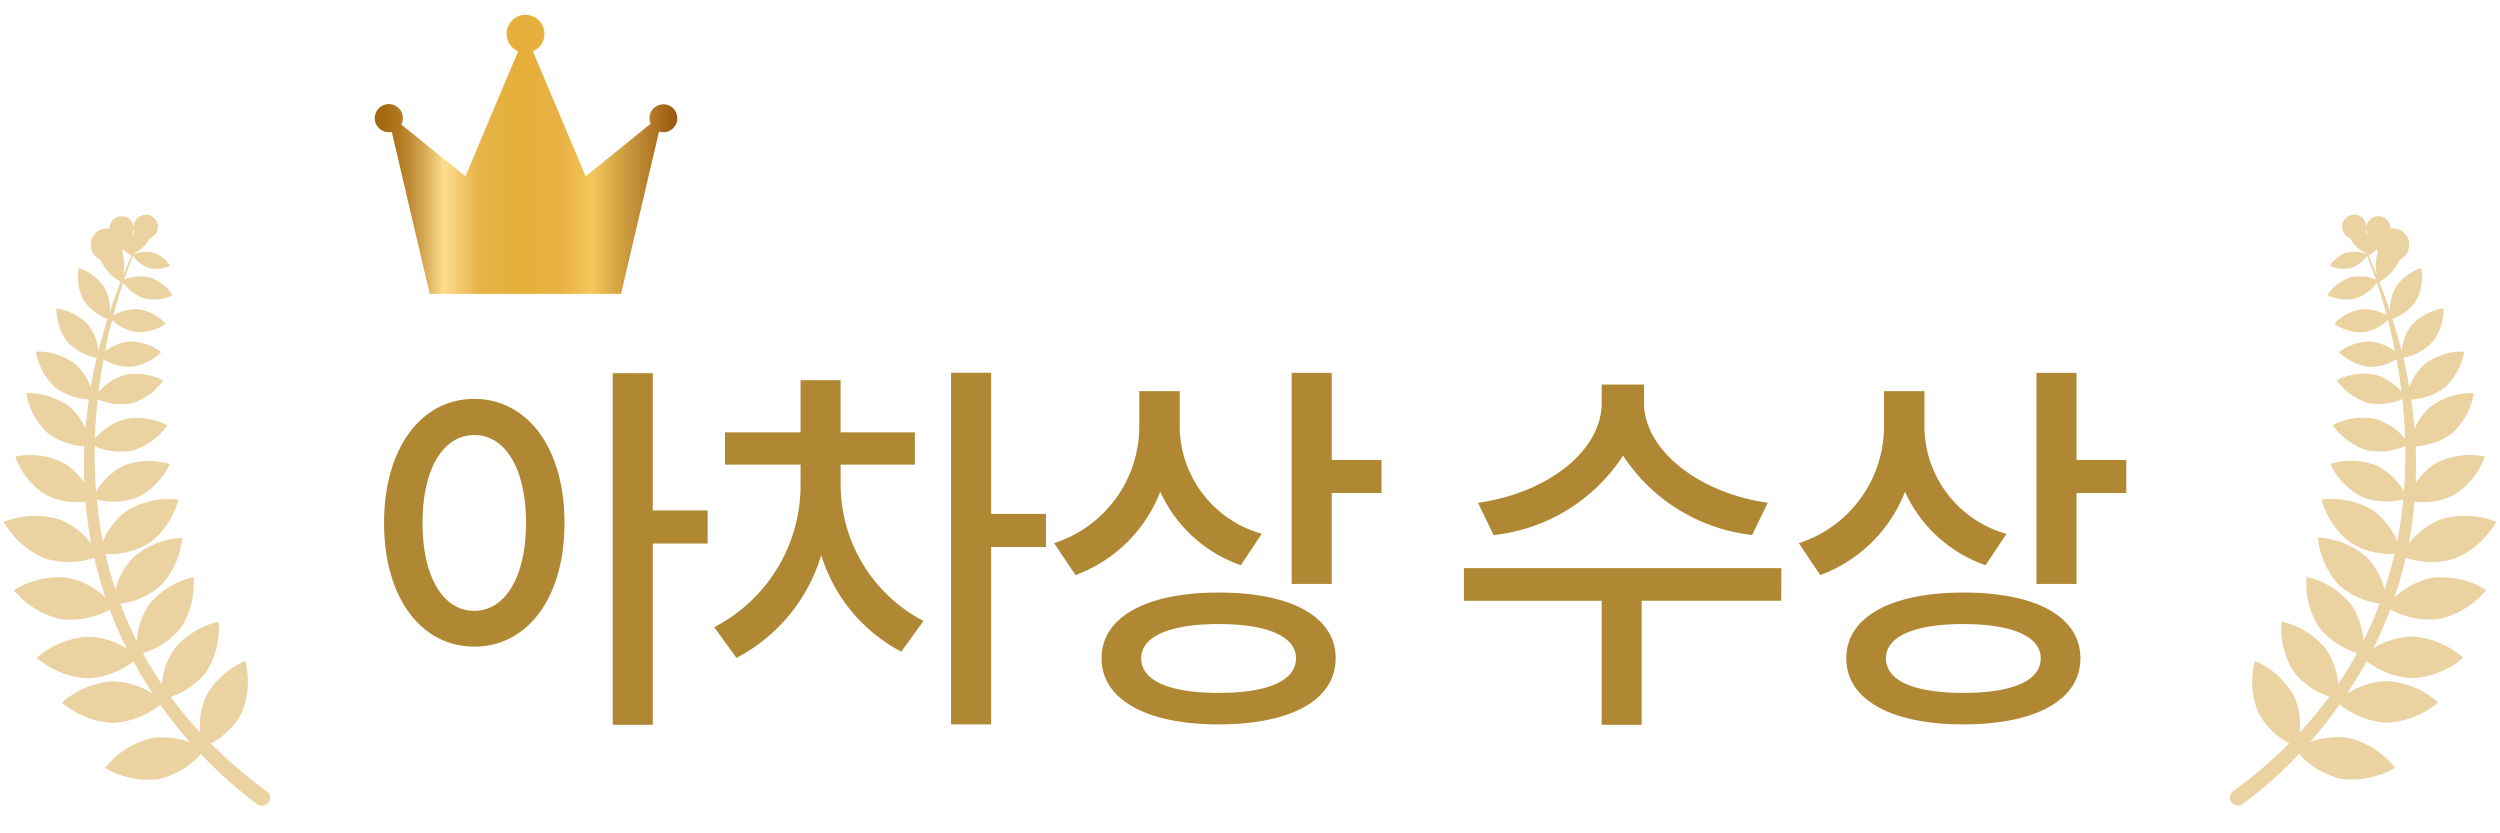 <svg xmlns="http://www.w3.org/2000/svg" width="90" height="30" viewBox="0 0 90 30">
    <defs>
        <clipPath id="clip-path">
            <path id="사각형_3345" data-name="사각형 3345" class="cls-1" transform="translate(150 206)" d="M0 0h12v11H0z"/>
        </clipPath>
        <clipPath id="clip-path-2">
            <path id="사각형_3346" data-name="사각형 3346" class="cls-1" transform="translate(137 213)" d="M0 0h10v23H0z"/>
        </clipPath>
        <clipPath id="clip-path-3">
            <path id="사각형_3347" data-name="사각형 3347" class="cls-1" d="M0 0h10v23H0z"/>
        </clipPath>
        <linearGradient id="linear-gradient" y1=".5" x2="1" y2=".5" gradientUnits="objectBoundingBox">
            <stop offset="0" stop-color="#a2670c"/>
            <stop offset=".034" stop-color="#a56b10"/>
            <stop offset=".075" stop-color="#af781f"/>
            <stop offset=".119" stop-color="#c08d37"/>
            <stop offset=".166" stop-color="#d8ab58"/>
            <stop offset=".214" stop-color="#f6d282"/>
            <stop offset=".226" stop-color="#ffdd8f"/>
            <stop offset=".342" stop-color="#e6b449"/>
            <stop offset=".472" stop-color="#e5af3a"/>
            <stop offset=".48" stop-color="#e5af3a"/>
            <stop offset=".618" stop-color="#e9b143"/>
            <stop offset=".638" stop-color="#ebb648"/>
            <stop offset=".717" stop-color="#f3c75b"/>
            <stop offset=".839" stop-color="#c9983d"/>
            <stop offset=".92" stop-color="#b27827"/>
            <stop offset="1" stop-color="#99560f"/>
        </linearGradient>
        <style>
            .cls-1{fill:none}.cls-6{fill:#e4c78a;opacity:.8}
        </style>
    </defs>
    <g id="그룹_24728" data-name="그룹 24728" transform="translate(-137 -206)">
        <path id="패스_29733" data-name="패스 29733" d="M4.074-3.01c-1.106 0-1.862-1.19-1.862-3.164s.756-3.164 1.862-3.164 1.862 1.19 1.862 3.164-.77 3.164-1.862 3.164zm0-7.63C2.184-10.64.826-8.9.826-6.174s1.358 4.452 3.248 4.452 3.248-1.722 3.248-4.452-1.358-4.466-3.248-4.466zm8.4 4.018H10.5v-4.942H9.058V1.092H10.5v-6.524h1.974zm4.788-1.652h2.674v-1.162h-2.674v-1.876H15.82v1.876H13.1v1.162h2.72v.728a5.749 5.749 0 0 1-3.108 5.124l.8 1.106a6.151 6.151 0 0 0 3.052-3.7 5.878 5.878 0 0 0 2.882 3.476l.8-1.106a5.539 5.539 0 0 1-2.982-4.9zM24.654-6.5H22.68v-5.082h-1.442v12.66h1.442v-6.384h1.974zm7.77.714a4.039 4.039 0 0 1-2.954-3.78v-1.354h-1.456v1.246a4.419 4.419 0 0 1-3.066 4.228l.77 1.148a5.2 5.2 0 0 0 3.052-3 4.978 4.978 0 0 0 2.9 2.646zM30.87-.056c-1.764 0-2.786-.434-2.786-1.246 0-.784 1.022-1.232 2.786-1.232s2.786.448 2.786 1.232c0 .812-1.022 1.246-2.786 1.246zm0-3.612c-2.6 0-4.214.882-4.214 2.366s1.61 2.38 4.214 2.38S35.084.2 35.084-1.3s-1.596-2.368-4.214-2.368zm4.074-4.774v-3.136H33.5v7.6h1.442v-3.274h1.792v-1.19zM50.638-6.9c-2.548-.364-4.452-1.946-4.452-3.584v-.672H44.66v.672c0 1.666-1.876 3.22-4.452 3.584l.56 1.162A6.357 6.357 0 0 0 45.43-8.6a6.4 6.4 0 0 0 4.648 2.86zm.49 2.352H39.7v1.176h4.96v4.464h1.44v-4.466h5.026zm8.106-1.232a4.039 4.039 0 0 1-2.954-3.78v-1.36h-1.456v1.246a4.419 4.419 0 0 1-3.066 4.228l.77 1.148a5.2 5.2 0 0 0 3.052-3 4.978 4.978 0 0 0 2.9 2.646zM57.68-.056c-1.764 0-2.786-.434-2.786-1.246 0-.784 1.022-1.232 2.786-1.232s2.786.448 2.786 1.232c0 .812-1.022 1.246-2.786 1.246zm0-3.612c-2.6 0-4.214.882-4.214 2.366s1.61 2.38 4.214 2.38S61.894.2 61.894-1.3 60.3-3.668 57.68-3.668zm4.074-4.774v-3.136h-1.442v7.6h1.442v-3.274h1.792v-1.19z" transform="translate(150 231)" style="fill:#b08834"/>
        <g id="마스크_그룹_121" data-name="마스크 그룹 121" style="clip-path:url(#clip-path)">
            <g id="그룹_24716" data-name="그룹 24716" transform="translate(-1026.671 -1051.996)">
                <path id="패스_29726" data-name="패스 29726" d="M1187.558 1261.751a.5.5 0 0 0-.464.7l-2.339 1.891-1.9-4.5a.682.682 0 1 0-.53 0l-1.9 4.5-2.305-1.864a.5.5 0 0 0 .055-.224.506.506 0 1 0-.4.491l1.365 5.829h6.888l1.368-5.843a.5.5 0 0 0 .154.026.5.5 0 0 0 0-1.007z" style="fill:url(#linear-gradient)"/>
            </g>
        </g>
        <g id="마스크_그룹_122" data-name="마스크 그룹 122" style="clip-path:url(#clip-path-2)">
            <path id="패스_29730" data-name="패스 29730" class="cls-6" d="M824.706 105.663a2.8 2.8 0 0 1 1.366.713 14.492 14.492 0 0 1-.406-1.429 2.947 2.947 0 0 1-1.778.023 3.077 3.077 0 0 1-1.479-1.319 3.077 3.077 0 0 1 1.979-.094 2.753 2.753 0 0 1 1.168.871 14.591 14.591 0 0 1-.206-1.5 2.533 2.533 0 0 1-1.451-.261 2.7 2.7 0 0 1-1.077-1.366 2.7 2.7 0 0 1 1.726.221 2.287 2.287 0 0 1 .76.739q-.026-.647 0-1.33a2.389 2.389 0 0 1-1.321-.478 2.528 2.528 0 0 1-.771-1.434 2.528 2.528 0 0 1 1.555.484 2.139 2.139 0 0 1 .578.8c.029-.346.069-.7.123-1.057a2.162 2.162 0 0 1-1.21-.432 2.28 2.28 0 0 1-.7-1.293 2.279 2.279 0 0 1 1.4.436 2.007 2.007 0 0 1 .575.853q.091-.523.218-1.063a1.927 1.927 0 0 1-1.053-.571 1.98 1.98 0 0 1-.4-1.211 1.981 1.981 0 0 1 1.134.585 1.819 1.819 0 0 1 .383.943q.141-.565.324-1.148a1.764 1.764 0 0 1-.869-.684 1.806 1.806 0 0 1-.167-1.15 1.8 1.8 0 0 1 .925.7 1.634 1.634 0 0 1 .2.864q.173-.526.382-1.067a1.675 1.675 0 0 1-.724-.793.59.59 0 1 1 .774-.289 1.566 1.566 0 0 1 .029.884q.146-.368.309-.743a1.239 1.239 0 0 1-.529-.583.436.436 0 1 1 .573-.214l.018.054a.914.914 0 0 1 .049-.138.436.436 0 1 1 .556.254 1.239 1.239 0 0 1-.571.546l-.015.034a1.152 1.152 0 0 1 .713-.061 1.185 1.185 0 0 1 .6.474 1.185 1.185 0 0 1-.759.081 1.158 1.158 0 0 1-.575-.439c-.064.154-.181.446-.32.855a1.545 1.545 0 0 1 .939-.073 1.6 1.6 0 0 1 .809.64 1.6 1.6 0 0 1-1.026.11 1.546 1.546 0 0 1-.759-.568c-.111.33-.233.728-.354 1.183a1.614 1.614 0 0 1 .923-.222 1.706 1.706 0 0 1 .967.522 1.706 1.706 0 0 1-1.055.3 1.629 1.629 0 0 1-.879-.434 21 21 0 0 0-.256 1.127 1.711 1.711 0 0 1 .877-.355 1.872 1.872 0 0 1 1.144.38 1.872 1.872 0 0 1-1.083.53 1.76 1.76 0 0 1-.989-.27 20.11 20.11 0 0 0-.179 1.174 2 2 0 0 1 .957-.614 2.155 2.155 0 0 1 1.373.2 2.154 2.154 0 0 1-1.121.818 2.063 2.063 0 0 1-1.24-.14c-.05.457-.085.933-.1 1.424a2.237 2.237 0 0 1 1.089-.712 2.39 2.39 0 0 1 1.522.224 2.389 2.389 0 0 1-1.243.907 2.288 2.288 0 0 1-1.375-.155c-.01.531.005 1.078.049 1.637a2.384 2.384 0 0 1 1.007-.941 2.553 2.553 0 0 1 1.644-.047 2.552 2.552 0 0 1-1.14 1.185 2.451 2.451 0 0 1-1.486.09c.047.5.118 1 .218 1.507a2.634 2.634 0 0 1 .889-1.124 2.908 2.908 0 0 1 1.834-.378 2.908 2.908 0 0 1-1.044 1.554 2.756 2.756 0 0 1-1.583.4q.146.639.358 1.284a2.587 2.587 0 0 1 .659-1.177 2.907 2.907 0 0 1 1.74-.691 2.908 2.908 0 0 1-.758 1.712 2.742 2.742 0 0 1-1.463.662 13.771 13.771 0 0 0 .587 1.353 2.621 2.621 0 0 1 .449-1.329 2.908 2.908 0 0 1 1.594-.983 2.909 2.909 0 0 1-.45 1.818 2.768 2.768 0 0 1-1.371.921q.309.567.686 1.125a2.585 2.585 0 0 1 .444-1.274 2.908 2.908 0 0 1 1.594-.983 2.909 2.909 0 0 1-.45 1.818 2.709 2.709 0 0 1-1.273.888 14.593 14.593 0 0 0 1.065 1.285 2.584 2.584 0 0 1 .217-1.328 2.909 2.909 0 0 1 1.4-1.245 2.908 2.908 0 0 1-.127 1.868 2.714 2.714 0 0 1-1.108 1.1 16.808 16.808 0 0 0 2 1.71.288.288 0 1 1-.336.467 14.843 14.843 0 0 1-2.021-1.8 2.932 2.932 0 0 1-1.516.9 3.078 3.078 0 0 1-1.94-.4 3.078 3.078 0 0 1 1.667-1.071 2.724 2.724 0 0 1 1.4.155 16.32 16.32 0 0 1-1.076-1.363 2.971 2.971 0 0 1-1.7.66 3.077 3.077 0 0 1-1.84-.734 3.076 3.076 0 0 1 1.828-.765 2.788 2.788 0 0 1 1.451.453c-.243-.366-.48-.757-.705-1.171a2.925 2.925 0 0 1-1.637.611 3.077 3.077 0 0 1-1.841-.734 3.077 3.077 0 0 1 1.828-.765 2.764 2.764 0 0 1 1.409.427 14.749 14.749 0 0 1-.612-1.4 2.961 2.961 0 0 1-1.767.342 3.077 3.077 0 0 1-1.685-1.043 3.076 3.076 0 0 1 1.935-.449zm2.362-11.719v-.007z" transform="translate(-685.272 121.135)"/>
        </g>
        <g id="마스크_그룹_123" data-name="마스크 그룹 123" transform="translate(217 213)" style="clip-path:url(#clip-path-3)">
            <path id="패스_29731" data-name="패스 29731" class="cls-6" d="M829.688 105.663a2.8 2.8 0 0 0-1.366.713 14.492 14.492 0 0 0 .406-1.429 2.947 2.947 0 0 0 1.778.023 3.077 3.077 0 0 0 1.479-1.319 3.077 3.077 0 0 0-1.979-.094 2.753 2.753 0 0 0-1.168.871 14.591 14.591 0 0 0 .206-1.5 2.533 2.533 0 0 0 1.451-.261 2.7 2.7 0 0 0 1.077-1.366 2.7 2.7 0 0 0-1.726.221 2.287 2.287 0 0 0-.76.739q.026-.647 0-1.33a2.389 2.389 0 0 0 1.321-.478 2.528 2.528 0 0 0 .771-1.434 2.528 2.528 0 0 0-1.555.484 2.139 2.139 0 0 0-.578.8c-.029-.346-.069-.7-.123-1.057a2.162 2.162 0 0 0 1.21-.432 2.28 2.28 0 0 0 .7-1.293 2.279 2.279 0 0 0-1.4.436 2.007 2.007 0 0 0-.575.853q-.091-.523-.218-1.063a1.927 1.927 0 0 0 1.053-.571 1.98 1.98 0 0 0 .4-1.211 1.981 1.981 0 0 0-1.134.585 1.819 1.819 0 0 0-.383.943q-.141-.565-.324-1.148a1.764 1.764 0 0 0 .869-.684 1.806 1.806 0 0 0 .167-1.15 1.8 1.8 0 0 0-.925.7 1.634 1.634 0 0 0-.2.864q-.173-.526-.382-1.067a1.675 1.675 0 0 0 .724-.793.59.59 0 1 0-.774-.289 1.566 1.566 0 0 0-.029.884q-.146-.368-.309-.743a1.239 1.239 0 0 0 .529-.583.436.436 0 1 0-.573-.214l-.018.054a.914.914 0 0 0-.049-.138.436.436 0 1 0-.556.254 1.239 1.239 0 0 0 .571.546l.015.034a1.152 1.152 0 0 0-.713-.061 1.185 1.185 0 0 0-.6.474 1.185 1.185 0 0 0 .759.081 1.158 1.158 0 0 0 .575-.439c.064.154.181.446.32.855a1.545 1.545 0 0 0-.939-.073 1.6 1.6 0 0 0-.809.64 1.6 1.6 0 0 0 1.026.11 1.546 1.546 0 0 0 .759-.568c.111.33.233.728.354 1.183a1.614 1.614 0 0 0-.923-.222 1.706 1.706 0 0 0-.967.522 1.706 1.706 0 0 0 1.055.3 1.629 1.629 0 0 0 .879-.434 21 21 0 0 1 .256 1.127 1.711 1.711 0 0 0-.877-.355 1.872 1.872 0 0 0-1.144.38 1.872 1.872 0 0 0 1.083.53 1.76 1.76 0 0 0 .991-.277c.068.372.129.765.179 1.174a2 2 0 0 0-.957-.614 2.155 2.155 0 0 0-1.373.2 2.154 2.154 0 0 0 1.121.818 2.063 2.063 0 0 0 1.24-.14c.05.457.085.933.1 1.424a2.237 2.237 0 0 0-1.089-.712 2.39 2.39 0 0 0-1.522.224 2.389 2.389 0 0 0 1.243.907 2.288 2.288 0 0 0 1.375-.155c.01.531-.005 1.078-.049 1.637a2.384 2.384 0 0 0-1.007-.941 2.553 2.553 0 0 0-1.644-.047 2.552 2.552 0 0 0 1.14 1.185 2.451 2.451 0 0 0 1.486.09c-.047.5-.118 1-.218 1.507a2.634 2.634 0 0 0-.889-1.124 2.908 2.908 0 0 0-1.834-.378 2.908 2.908 0 0 0 1.044 1.554 2.756 2.756 0 0 0 1.583.4q-.146.639-.358 1.284a2.587 2.587 0 0 0-.659-1.177 2.907 2.907 0 0 0-1.74-.691 2.908 2.908 0 0 0 .758 1.712 2.742 2.742 0 0 0 1.463.662 13.771 13.771 0 0 1-.587 1.353 2.621 2.621 0 0 0-.449-1.329 2.908 2.908 0 0 0-1.594-.983 2.909 2.909 0 0 0 .45 1.818 2.768 2.768 0 0 0 1.371.921q-.309.567-.686 1.125a2.585 2.585 0 0 0-.444-1.274 2.908 2.908 0 0 0-1.594-.983 2.909 2.909 0 0 0 .45 1.818 2.709 2.709 0 0 0 1.273.888 14.593 14.593 0 0 1-1.065 1.285 2.584 2.584 0 0 0-.217-1.328 2.909 2.909 0 0 0-1.4-1.245 2.908 2.908 0 0 0 .127 1.868 2.714 2.714 0 0 0 1.108 1.1 16.808 16.808 0 0 1-2 1.71.288.288 0 1 0 .336.467 14.843 14.843 0 0 0 2.021-1.8 2.932 2.932 0 0 0 1.516.9 3.078 3.078 0 0 0 1.94-.4 3.078 3.078 0 0 0-1.667-1.071 2.724 2.724 0 0 0-1.4.155 16.32 16.32 0 0 0 1.076-1.363 2.971 2.971 0 0 0 1.7.66 3.077 3.077 0 0 0 1.84-.734 3.076 3.076 0 0 0-1.828-.765 2.788 2.788 0 0 0-1.451.453c.243-.366.48-.757.705-1.171a2.925 2.925 0 0 0 1.637.611 3.077 3.077 0 0 0 1.841-.734 3.077 3.077 0 0 0-1.828-.765 2.764 2.764 0 0 0-1.409.427 14.749 14.749 0 0 0 .612-1.4 2.961 2.961 0 0 0 1.767.342 3.077 3.077 0 0 0 1.685-1.043 3.076 3.076 0 0 0-1.937-.442zm-2.362-11.719v-.007z" transform="translate(-822.122 -91.865)"/>
        </g>
    </g>
</svg>
